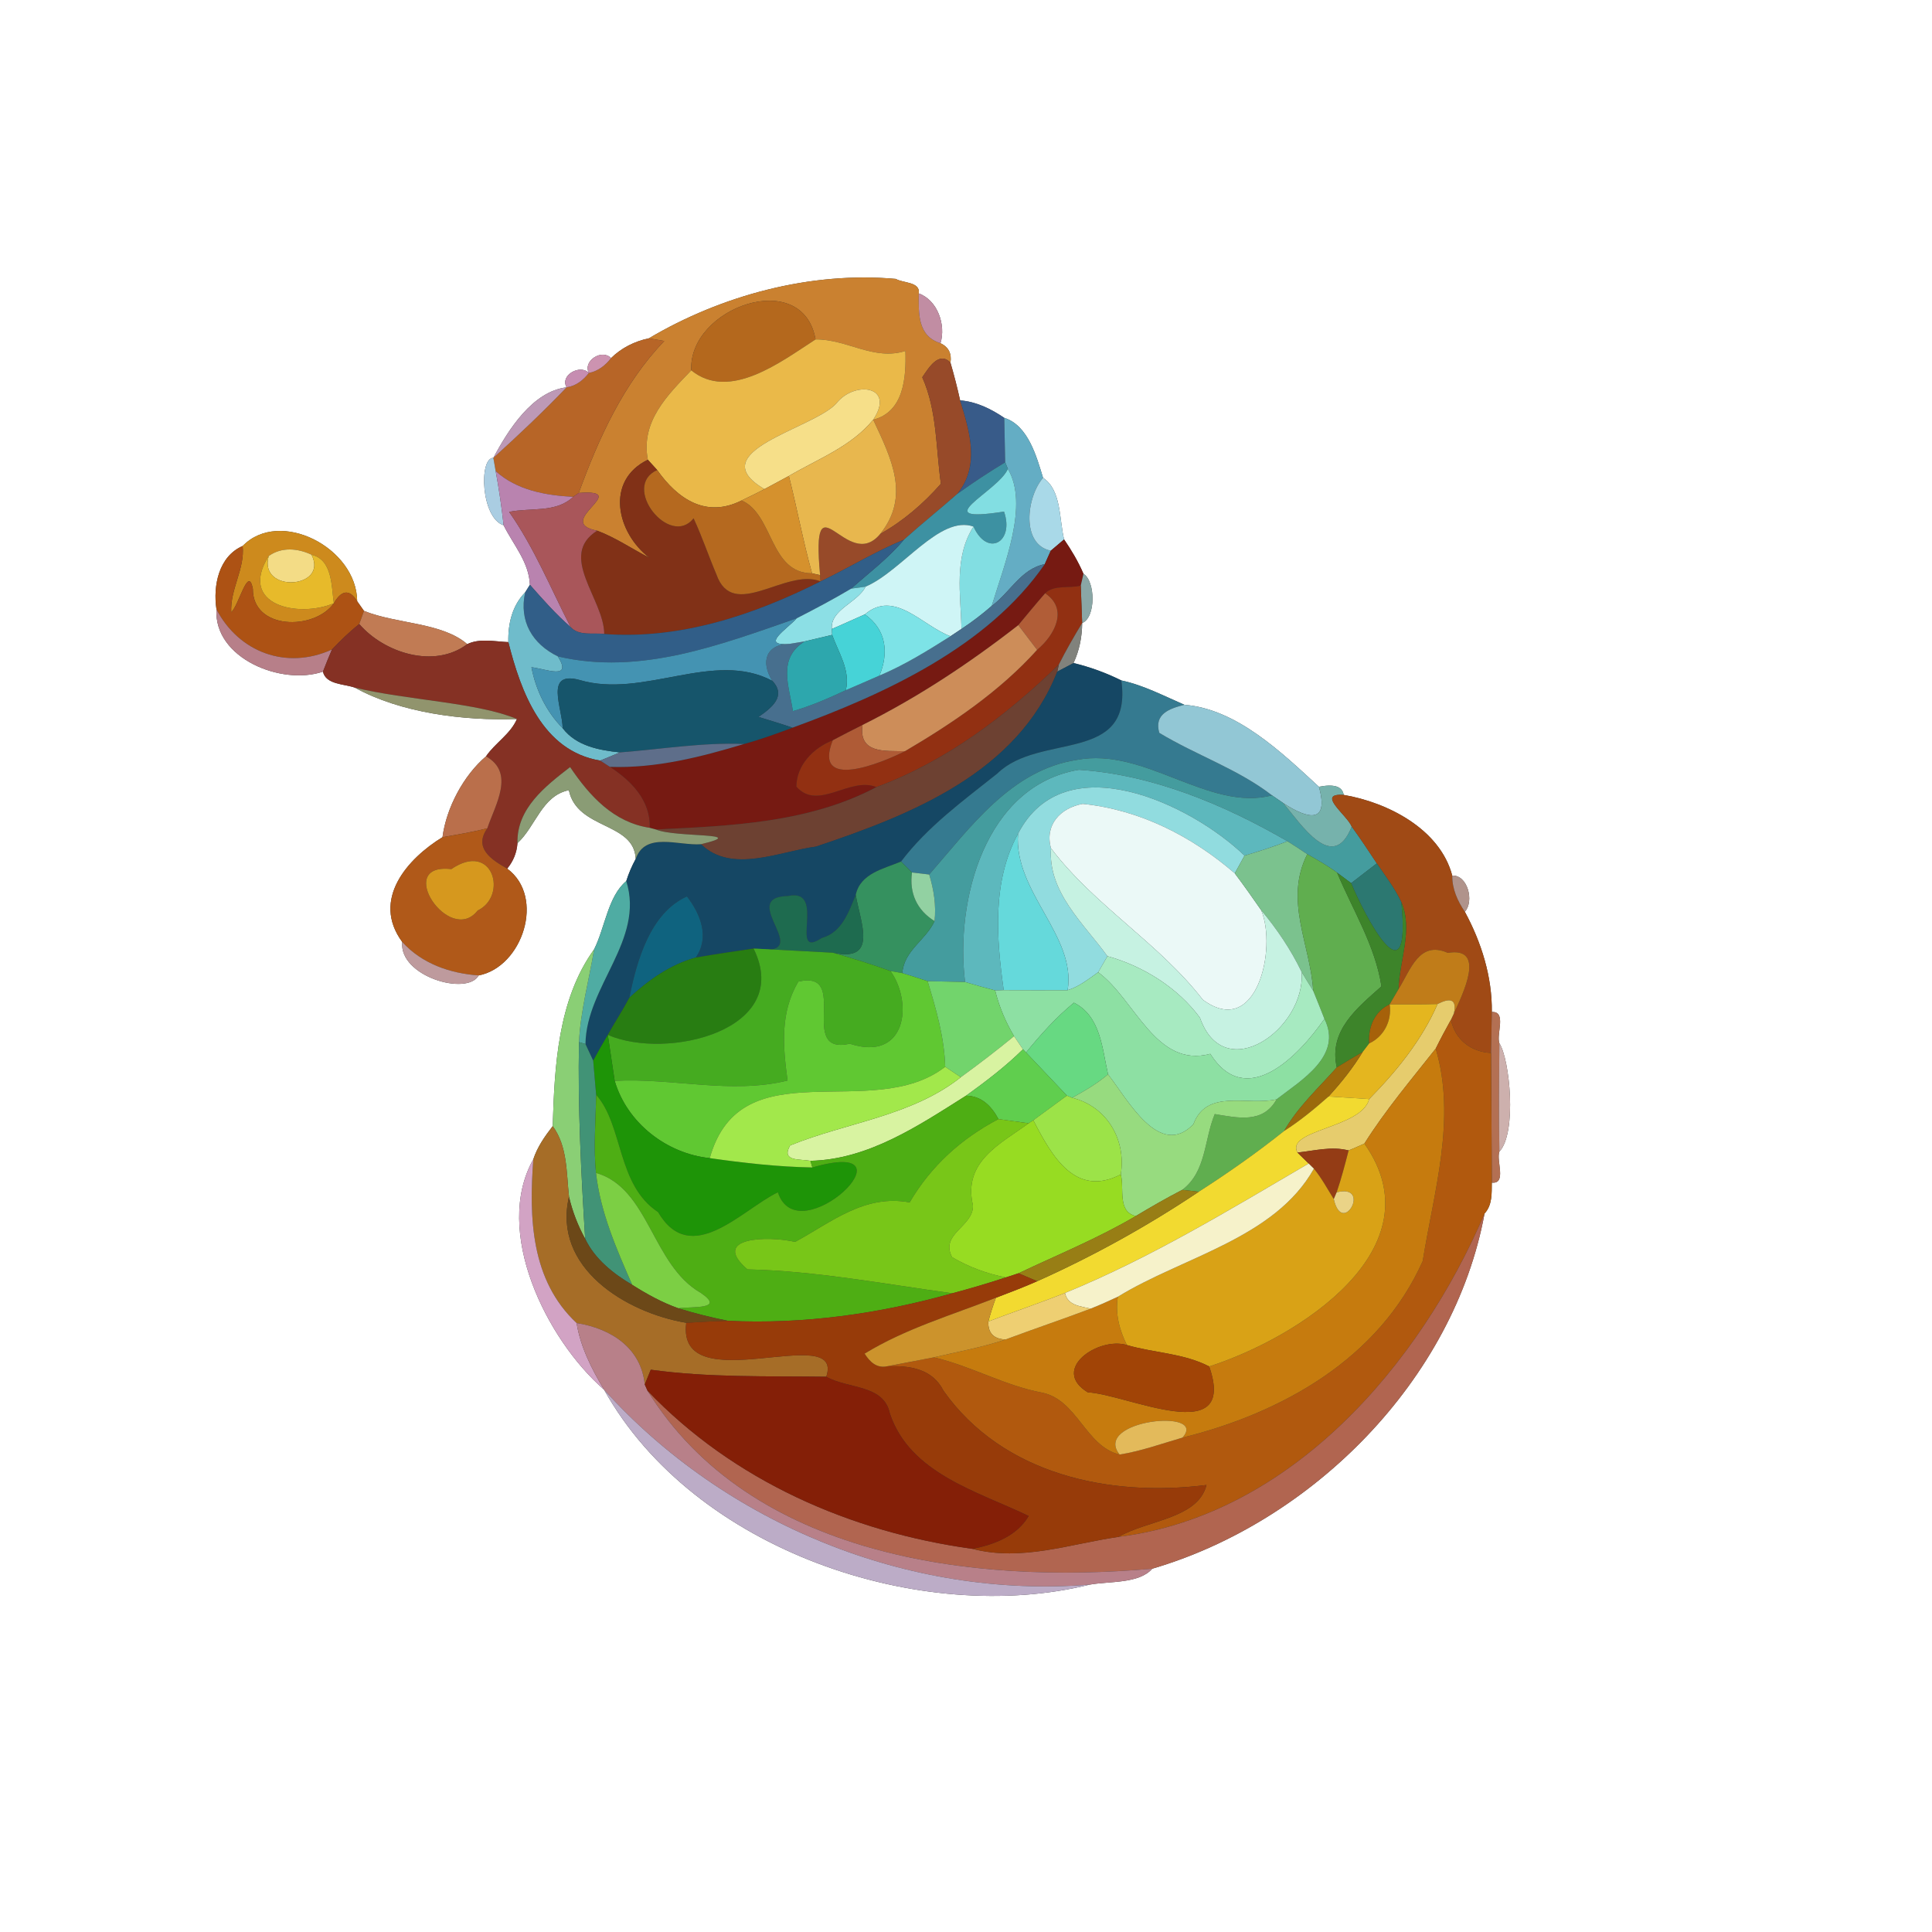 <?xml version="1.0" encoding="UTF-8" ?>
<!DOCTYPE svg PUBLIC "-//W3C//DTD SVG 1.1//EN" "http://www.w3.org/Graphics/SVG/1.1/DTD/svg11.dtd">
<svg width="250pt" height="250pt" viewBox="0 0 250 250" version="1.1" xmlns="http://www.w3.org/2000/svg">
<rect x="0" y="0" width="250" height="250" fill="#333333" stroke="none"/>
<g id="#ffffffff">
<path fill="#ffffff" opacity="1.00" d=" M 0.00 0.00 L 250.00 0.00 L 250.00 250.00 L 0.00 250.00 L 0.00 0.00 M 83.96 43.78 C 82.14 44.15 80.39 45.03 79.07 46.34 C 77.90 45.09 75.38 46.71 76.20 48.26 C 75.06 47.08 72.41 48.57 73.32 50.12 C 68.91 50.65 65.77 55.62 63.84 59.25 C 61.95 59.23 62.23 67.04 65.17 67.97 C 66.42 70.49 68.45 72.72 68.57 75.67 L 67.95 76.66 C 66.27 78.37 65.72 80.75 65.78 83.09 C 64.03 83.02 62.09 82.56 60.46 83.35 C 57.16 80.51 51.36 80.77 47.10 79.05 C 46.88 78.74 46.44 78.11 46.22 77.80 C 46.15 70.85 36.17 65.74 31.40 70.65 C 28.29 72.00 27.55 75.81 28.01 78.85 C 27.65 85.18 36.42 88.74 41.79 86.91 C 42.17 88.60 44.55 88.49 45.92 88.98 C 51.80 92.23 59.93 93.29 66.89 93.04 C 66.07 94.98 64.07 96.14 62.89 97.87 C 59.97 100.35 57.75 104.55 57.26 108.33 C 52.75 111.08 48.01 116.40 52.05 121.89 C 51.61 126.35 60.46 128.91 61.94 126.22 C 67.61 125.13 70.61 116.07 65.63 112.40 C 66.43 111.43 66.87 110.33 66.96 109.10 C 69.33 106.93 70.11 102.96 73.61 102.25 C 74.69 107.40 82.07 106.33 82.26 111.15 C 81.76 112.06 81.35 113.02 81.04 114.01 C 78.67 115.99 78.30 120.00 76.88 122.84 C 72.17 129.38 71.76 138.00 71.52 145.72 C 70.50 147.03 69.53 148.42 69.01 150.01 C 63.77 159.31 70.69 173.31 78.16 179.82 C 89.83 200.71 119.24 210.44 141.01 205.05 C 143.60 204.59 147.39 204.95 149.10 202.99 C 169.80 196.93 188.13 178.58 192.10 157.03 C 193.12 155.93 193.02 154.41 193.04 153.03 C 195.01 153.23 193.58 150.19 194.02 149.02 C 196.32 146.58 195.36 137.04 194.02 135.00 C 193.59 133.81 195.00 130.85 193.04 130.95 C 193.10 126.42 191.69 121.93 189.55 117.98 C 190.80 116.59 189.89 113.20 187.92 113.30 C 186.33 107.28 179.57 103.83 173.87 102.86 C 173.71 101.77 172.64 101.42 170.67 101.81 C 165.83 97.36 160.04 91.74 153.26 91.20 C 150.59 90.05 147.96 88.65 145.10 88.05 C 143.13 87.07 141.05 86.31 138.91 85.80 C 139.67 84.18 140.02 82.41 140.03 80.62 C 141.83 79.90 141.75 75.19 140.20 74.25 C 139.53 72.68 138.65 71.20 137.69 69.80 C 137.05 67.16 137.36 63.41 134.97 61.83 C 134.14 59.10 133.04 55.04 129.95 54.07 C 128.24 52.91 126.33 51.97 124.24 51.81 C 123.88 50.17 123.46 48.54 122.99 46.93 C 123.17 45.75 122.75 44.91 121.70 44.41 C 122.42 42.03 121.32 38.85 118.89 37.97 C 119.11 36.44 116.85 36.65 115.92 36.09 C 104.88 35.10 93.35 38.22 83.96 43.78 Z" />
</g>
<g id="#ca8130ff">
<path fill="#ca8130" opacity="1.00" d=" M 83.96 43.78 C 93.35 38.22 104.88 35.10 115.92 36.09 C 116.85 36.65 119.11 36.44 118.89 37.97 C 118.86 40.57 118.73 43.49 121.70 44.41 C 122.75 44.91 123.17 45.75 122.99 46.93 C 121.48 45.36 120.14 47.66 119.34 48.82 C 121.27 53.12 121.10 58.02 121.75 62.60 C 119.50 65.16 116.88 67.42 113.90 69.09 C 117.80 64.22 115.36 59.35 112.99 54.31 C 116.95 53.31 117.27 48.88 117.16 45.41 C 113.10 46.72 109.54 43.86 105.53 43.92 C 103.87 34.53 89.06 39.78 89.45 47.92 C 86.40 51.11 82.88 54.52 83.83 59.49 C 78.25 62.21 79.82 68.98 84.04 72.18 C 81.77 71.03 79.67 69.56 77.27 68.67 C 71.43 67.56 82.01 63.25 74.89 63.79 C 77.48 56.69 80.67 49.63 85.96 44.12 C 85.46 44.03 84.46 43.87 83.96 43.78 Z" />
</g>
<g id="#c18da3ff">
<path fill="#c18da3" opacity="1.00" d=" M 118.89 37.97 C 121.32 38.85 122.42 42.03 121.70 44.41 C 118.73 43.49 118.86 40.57 118.89 37.97 Z" />
</g>
<g id="#b4681dff">
<path fill="#b4681d" opacity="1.00" d=" M 89.45 47.92 C 89.06 39.78 103.87 34.53 105.53 43.92 C 101.11 46.77 94.40 51.96 89.45 47.92 Z" />
</g>
<g id="#b76527ff">
<path fill="#b76527" opacity="1.00" d=" M 79.07 46.34 C 80.39 45.03 82.14 44.15 83.96 43.78 C 84.46 43.87 85.46 44.03 85.96 44.12 C 80.67 49.63 77.48 56.69 74.89 63.79 L 74.17 64.29 C 70.61 64.10 66.87 63.44 64.14 60.96 C 64.06 60.53 63.91 59.68 63.84 59.25 C 67.09 56.31 70.28 53.29 73.32 50.12 C 74.52 49.95 75.47 49.20 76.20 48.26 C 77.39 48.03 78.34 47.28 79.07 46.34 Z" />
</g>
<g id="#eab949ff">
<path fill="#eab949" opacity="1.00" d=" M 105.53 43.92 C 109.54 43.86 113.10 46.72 117.16 45.41 C 117.27 48.88 116.95 53.31 112.99 54.31 C 115.93 49.91 110.54 49.20 108.20 52.23 C 105.13 55.53 90.63 58.43 98.92 63.29 C 97.95 63.81 96.95 64.28 95.96 64.76 C 91.34 67.09 87.66 64.54 85.04 60.82 C 84.74 60.49 84.13 59.82 83.83 59.49 C 82.88 54.52 86.40 51.11 89.45 47.92 C 94.40 51.96 101.11 46.77 105.53 43.92 Z" />
</g>
<g id="#cc93b0ff">
<path fill="#cc93b0" opacity="1.00" d=" M 76.20 48.26 C 75.38 46.71 77.90 45.09 79.07 46.34 C 78.34 47.28 77.39 48.03 76.20 48.26 Z" />
</g>
<g id="#974a29ff">
<path fill="#974a29" opacity="1.00" d=" M 119.34 48.82 C 120.14 47.66 121.48 45.36 122.99 46.93 C 123.46 48.54 123.88 50.17 124.24 51.81 C 125.51 55.89 126.83 60.31 123.87 63.91 C 121.59 65.92 119.22 67.81 116.97 69.83 C 113.24 71.37 109.81 73.50 106.18 75.23 L 106.12 74.42 C 104.90 61.10 109.57 74.32 113.90 69.09 C 116.88 67.42 119.50 65.16 121.75 62.60 C 121.10 58.02 121.27 53.12 119.34 48.82 Z" />
</g>
<g id="#c68db1ff">
<path fill="#c68db1" opacity="1.00" d=" M 73.32 50.12 C 72.41 48.57 75.06 47.08 76.20 48.26 C 75.47 49.20 74.52 49.95 73.32 50.12 Z" />
</g>
<g id="#bd99b6ff">
<path fill="#bd99b6" opacity="1.00" d=" M 63.84 59.25 C 65.77 55.62 68.91 50.65 73.32 50.12 C 70.28 53.29 67.09 56.31 63.84 59.25 Z" />
</g>
<g id="#f6df89ff">
<path fill="#f6df89" opacity="1.00" d=" M 108.20 52.23 C 110.54 49.20 115.93 49.91 112.99 54.31 C 110.16 57.78 105.85 59.38 102.08 61.59 C 101.03 62.16 99.98 62.73 98.92 63.29 C 90.63 58.43 105.13 55.53 108.20 52.23 Z" />
</g>
<g id="#385b89ff">
<path fill="#385b89" opacity="1.00" d=" M 124.24 51.81 C 126.33 51.97 128.24 52.91 129.95 54.07 C 130.00 55.98 130.02 57.90 130.07 59.82 C 127.95 61.10 125.88 62.47 123.87 63.91 C 126.83 60.31 125.51 55.89 124.24 51.81 Z" />
</g>
<g id="#e8b74eff">
<path fill="#e8b74e" opacity="1.00" d=" M 102.08 61.59 C 105.85 59.38 110.16 57.78 112.99 54.31 C 115.36 59.35 117.80 64.22 113.90 69.09 C 109.57 74.32 104.90 61.10 106.12 74.42 L 105.08 74.19 C 103.92 70.03 103.14 65.77 102.08 61.59 Z" />
</g>
<g id="#64adc4ff">
<path fill="#64adc4" opacity="1.00" d=" M 129.95 54.07 C 133.04 55.04 134.14 59.10 134.97 61.83 C 132.81 64.33 132.10 70.47 135.97 71.26 C 135.78 71.70 135.38 72.56 135.19 73.00 C 132.10 73.61 130.70 76.68 128.33 78.40 C 129.97 72.96 133.16 65.33 130.42 60.68 L 130.07 59.82 C 130.02 57.90 130.00 55.98 129.95 54.07 Z" />
</g>
<g id="#aacde2ff">
<path fill="#aacde2" opacity="1.00" d=" M 65.17 67.97 C 62.23 67.04 61.95 59.23 63.84 59.25 C 63.91 59.68 64.06 60.53 64.14 60.96 C 64.57 63.29 64.91 65.62 65.17 67.97 Z" />
</g>
<g id="#813117ff">
<path fill="#813117" opacity="1.00" d=" M 84.04 72.18 C 79.82 68.98 78.25 62.21 83.83 59.49 C 84.13 59.82 84.74 60.49 85.04 60.82 C 80.31 62.94 86.67 70.96 89.75 67.07 C 90.85 69.44 91.68 71.92 92.70 74.32 C 94.85 80.47 101.69 73.44 106.18 75.23 C 97.52 79.59 88.01 82.77 78.19 82.04 C 78.16 77.51 72.13 71.92 77.27 68.67 C 79.67 69.56 81.77 71.03 84.04 72.18 Z" />
</g>
<g id="#3d91a2ff">
<path fill="#3d91a2" opacity="1.00" d=" M 123.87 63.91 C 125.88 62.47 127.95 61.10 130.07 59.82 L 130.42 60.68 C 129.16 63.62 119.60 67.81 129.92 66.20 C 131.29 70.14 127.78 72.15 125.97 68.14 C 121.59 66.60 116.68 73.93 112.01 75.91 C 111.55 75.98 110.61 76.11 110.14 76.17 C 112.46 74.11 114.97 72.23 116.97 69.83 C 119.22 67.81 121.59 65.92 123.87 63.91 Z" />
</g>
<g id="#b983afff">
<path fill="#b983af" opacity="1.00" d=" M 64.14 60.96 C 66.87 63.44 70.61 64.10 74.17 64.29 C 71.95 66.40 68.67 65.66 65.88 66.24 C 69.13 70.87 71.26 76.13 73.84 81.15 C 71.93 79.48 70.25 77.58 68.57 75.67 C 68.45 72.72 66.42 70.49 65.17 67.97 C 64.91 65.62 64.57 63.29 64.14 60.96 Z" />
</g>
<g id="#b5691fff">
<path fill="#b5691f" opacity="1.00" d=" M 85.04 60.82 C 87.66 64.54 91.34 67.09 95.96 64.76 C 100.11 66.54 99.55 74.17 105.08 74.19 L 106.12 74.42 L 106.18 75.23 C 101.69 73.44 94.85 80.47 92.70 74.32 C 91.68 71.92 90.85 69.44 89.75 67.07 C 86.67 70.96 80.31 62.94 85.04 60.82 Z" />
</g>
<g id="#82dee2ff">
<path fill="#82dee2" opacity="1.00" d=" M 130.42 60.68 C 133.16 65.33 129.97 72.96 128.33 78.40 C 127.10 79.48 125.79 80.47 124.42 81.38 C 124.31 76.89 123.41 72.14 125.97 68.14 C 127.78 72.15 131.29 70.14 129.92 66.20 C 119.60 67.81 129.16 63.62 130.42 60.68 Z" />
</g>
<g id="#d5912dff">
<path fill="#d5912d" opacity="1.00" d=" M 98.92 63.29 C 99.98 62.73 101.03 62.16 102.08 61.59 C 103.14 65.77 103.92 70.03 105.08 74.19 C 99.55 74.17 100.11 66.54 95.96 64.76 C 96.95 64.28 97.95 63.81 98.92 63.29 Z" />
</g>
<g id="#a9d9e8ff">
<path fill="#a9d9e8" opacity="1.00" d=" M 134.97 61.83 C 137.36 63.41 137.05 67.16 137.69 69.80 C 137.26 70.17 136.40 70.90 135.97 71.26 C 132.10 70.47 132.81 64.33 134.97 61.83 Z" />
</g>
<g id="#a9565aff">
<path fill="#a9565a" opacity="1.00" d=" M 74.17 64.29 L 74.89 63.79 C 82.01 63.25 71.43 67.56 77.27 68.67 C 72.13 71.92 78.16 77.51 78.19 82.04 C 76.77 81.85 74.94 82.34 73.84 81.15 C 71.26 76.13 69.13 70.87 65.88 66.24 C 68.67 65.66 71.95 66.40 74.17 64.29 Z" />
</g>
<g id="#cff5f6ff">
<path fill="#cff5f6" opacity="1.00" d=" M 112.01 75.91 C 116.68 73.93 121.59 66.60 125.97 68.14 C 123.41 72.14 124.31 76.89 124.42 81.38 C 124.06 81.62 123.35 82.09 122.99 82.33 C 119.33 80.98 115.77 76.23 111.91 79.50 C 110.48 80.12 109.07 80.79 107.64 81.39 C 107.42 78.87 110.94 78.01 112.01 75.91 Z" />
</g>
<g id="#cd8a1dff">
<path fill="#cd8a1d" opacity="1.00" d=" M 31.40 70.65 C 36.17 65.74 46.15 70.85 46.22 77.80 C 45.16 76.07 44.10 76.49 43.20 78.06 C 42.88 75.86 43.03 72.42 40.31 71.78 C 38.52 70.94 36.45 70.75 34.77 71.95 C 30.74 78.38 38.67 79.98 43.20 78.06 C 40.65 81.62 32.68 81.52 32.72 76.19 C 32.12 73.07 30.92 78.36 29.92 79.22 C 29.77 76.24 31.70 73.61 31.40 70.65 Z" />
</g>
<g id="#315e88ff">
<path fill="#315e88" opacity="1.00" d=" M 106.18 75.23 C 109.81 73.50 113.24 71.37 116.97 69.83 C 114.97 72.23 112.46 74.11 110.14 76.17 C 107.84 77.54 105.47 78.79 103.09 80.01 C 93.20 83.45 82.79 87.43 72.19 84.94 C 68.87 83.32 67.15 80.39 67.95 76.66 L 68.57 75.67 C 70.25 77.58 71.93 79.48 73.84 81.15 C 74.94 82.34 76.77 81.85 78.19 82.04 C 88.01 82.77 97.52 79.59 106.18 75.23 Z" />
</g>
<g id="#761a12ff">
<path fill="#761a12" opacity="1.00" d=" M 135.97 71.26 C 136.40 70.90 137.26 70.17 137.69 69.80 C 138.65 71.20 139.53 72.68 140.20 74.25 C 140.11 74.63 139.94 75.40 139.85 75.78 C 138.37 76.16 136.39 75.64 135.24 76.77 C 134.06 78.12 132.92 79.51 131.77 80.89 C 125.46 85.81 118.77 90.24 111.61 93.81 C 110.32 94.46 109.03 95.11 107.76 95.79 C 105.27 96.77 103.07 98.98 103.05 101.79 C 105.87 105.00 109.95 100.45 113.41 101.85 C 104.68 106.48 94.50 106.88 84.86 107.33 L 84.08 107.12 C 84.17 103.54 81.69 101.05 78.92 99.23 C 84.86 99.44 90.64 97.97 96.28 96.27 C 98.41 95.69 100.48 94.93 102.55 94.16 C 114.52 89.80 127.83 83.67 135.19 73.00 C 135.38 72.56 135.78 71.70 135.97 71.26 Z" />
</g>
<g id="#ad5214ff">
<path fill="#ad5214" opacity="1.00" d=" M 28.01 78.85 C 27.55 75.81 28.29 72.00 31.40 70.65 C 31.70 73.61 29.77 76.24 29.92 79.22 C 30.92 78.36 32.12 73.07 32.72 76.19 C 32.68 81.52 40.65 81.62 43.20 78.06 C 44.10 76.49 45.16 76.07 46.22 77.80 C 46.44 78.11 46.88 78.74 47.10 79.05 C 46.95 79.47 46.64 80.32 46.49 80.75 C 45.22 81.75 44.07 82.88 42.95 84.05 C 37.03 86.73 30.90 84.38 28.01 78.85 Z" />
</g>
<g id="#f3dc86ff">
<path fill="#f3dc86" opacity="1.00" d=" M 34.77 71.95 C 36.45 70.75 38.52 70.94 40.31 71.78 C 42.58 76.21 33.41 76.81 34.77 71.95 Z" />
</g>
<g id="#e7ba2aff">
<path fill="#e7ba2a" opacity="1.00" d=" M 43.20 78.06 C 38.67 79.98 30.74 78.38 34.77 71.95 C 33.41 76.81 42.58 76.21 40.31 71.78 C 43.03 72.42 42.88 75.86 43.20 78.06 Z" />
</g>
<g id="#476f8eff">
<path fill="#476f8e" opacity="1.00" d=" M 128.33 78.40 C 130.70 76.68 132.10 73.61 135.19 73.00 C 127.83 83.67 114.52 89.80 102.55 94.16 C 101.09 93.66 99.62 93.22 98.15 92.77 C 99.79 91.63 101.82 90.10 99.94 88.10 C 98.39 85.63 99.11 83.36 102.21 83.31 C 102.69 83.23 103.64 83.07 104.11 83.00 C 100.59 85.23 102.10 88.70 102.60 92.02 C 104.96 91.34 107.23 90.35 109.45 89.31 C 110.90 88.67 112.36 88.07 113.80 87.42 C 117.04 86.06 120.03 84.20 122.99 82.33 C 123.35 82.09 124.06 81.62 124.42 81.38 C 125.79 80.47 127.10 79.48 128.33 78.40 Z" />
</g>
<g id="#8aa7a6ff">
<path fill="#8aa7a6" opacity="1.00" d=" M 140.20 74.25 C 141.75 75.19 141.83 79.90 140.03 80.62 C 139.98 79.01 139.91 77.40 139.85 75.78 C 139.94 75.40 140.11 74.63 140.20 74.25 Z" />
</g>
<g id="#8cdfe5ff">
<path fill="#8cdfe5" opacity="1.00" d=" M 110.14 76.17 C 110.61 76.11 111.55 75.98 112.01 75.91 C 110.94 78.01 107.42 78.87 107.64 81.39 L 107.68 82.15 C 106.49 82.43 105.30 82.72 104.11 83.00 C 103.64 83.07 102.69 83.23 102.21 83.31 C 98.19 83.67 101.93 81.33 103.09 80.01 C 105.47 78.79 107.84 77.54 110.14 76.17 Z" />
</g>
<g id="#923012ff">
<path fill="#923012" opacity="1.00" d=" M 135.24 76.77 C 136.39 75.64 138.37 76.16 139.85 75.78 C 139.91 77.40 139.98 79.01 140.03 80.62 C 138.96 82.38 137.93 84.17 137.01 86.00 C 130.19 92.64 122.39 98.53 113.41 101.85 C 109.95 100.45 105.87 105.00 103.05 101.79 C 103.07 98.98 105.27 96.77 107.76 95.79 C 105.12 102.42 114.09 98.73 117.11 97.20 C 123.30 93.56 129.37 89.45 134.20 84.09 C 136.44 82.23 138.32 78.84 135.24 76.77 Z" />
</g>
<g id="#6fbccbff">
<path fill="#6fbccb" opacity="1.00" d=" M 65.78 83.09 C 65.72 80.75 66.27 78.37 67.95 76.66 C 67.15 80.39 68.87 83.32 72.19 84.94 C 74.13 88.05 70.66 86.56 68.77 86.34 C 69.33 89.28 70.69 92.09 72.81 94.23 C 74.56 96.53 77.53 97.08 80.23 97.36 C 79.59 97.62 78.31 98.15 77.67 98.42 C 70.18 97.19 67.40 89.51 65.78 83.09 Z" />
</g>
<g id="#b15d37ff">
<path fill="#b15d37" opacity="1.00" d=" M 135.24 76.77 C 138.32 78.84 136.44 82.23 134.20 84.09 C 133.39 83.02 132.57 81.96 131.77 80.89 C 132.92 79.51 134.06 78.12 135.24 76.77 Z" />
</g>
<g id="#7de3e7ff">
<path fill="#7de3e7" opacity="1.00" d=" M 111.91 79.50 C 115.77 76.23 119.33 80.98 122.99 82.33 C 120.03 84.20 117.04 86.06 113.80 87.42 C 115.03 84.47 114.70 81.46 111.91 79.50 Z" />
</g>
<g id="#b77f89ff">
<path fill="#b77f89" opacity="1.00" d=" M 28.01 78.85 C 30.90 84.38 37.03 86.73 42.95 84.05 C 42.55 84.99 42.16 85.95 41.79 86.91 C 36.42 88.74 27.65 85.18 28.01 78.85 Z" />
</g>
<g id="#c17b54ff">
<path fill="#c17b54" opacity="1.00" d=" M 47.10 79.05 C 51.36 80.77 57.16 80.51 60.46 83.35 C 56.22 86.56 49.73 84.51 46.49 80.75 C 46.64 80.32 46.95 79.47 47.10 79.05 Z" />
</g>
<g id="#4493b2ff">
<path fill="#4493b2" opacity="1.00" d=" M 72.19 84.94 C 82.79 87.43 93.20 83.45 103.09 80.01 C 101.93 81.33 98.19 83.67 102.21 83.31 C 99.11 83.36 98.39 85.63 99.94 88.10 C 92.33 84.06 83.27 90.45 74.99 87.99 C 70.40 86.75 72.78 91.62 72.81 94.23 C 70.69 92.09 69.33 89.28 68.77 86.34 C 70.66 86.56 74.13 88.05 72.19 84.94 Z" />
</g>
<g id="#46d3d7ff">
<path fill="#46d3d7" opacity="1.00" d=" M 107.64 81.39 C 109.07 80.79 110.48 80.12 111.91 79.50 C 114.70 81.46 115.03 84.47 113.80 87.42 C 112.36 88.07 110.90 88.67 109.45 89.31 C 110.07 86.73 108.50 84.47 107.68 82.15 L 107.64 81.39 Z" />
</g>
<g id="#853124ff">
<path fill="#853124" opacity="1.00" d=" M 42.95 84.05 C 44.07 82.88 45.22 81.75 46.49 80.75 C 49.73 84.51 56.22 86.56 60.46 83.35 C 62.09 82.56 64.03 83.02 65.78 83.09 C 67.40 89.51 70.18 97.19 77.67 98.42 C 77.98 98.62 78.61 99.02 78.92 99.23 C 81.69 101.05 84.17 103.54 84.08 107.12 C 79.40 106.42 76.30 103.00 73.77 99.26 C 70.58 101.73 66.84 104.61 66.96 109.10 C 66.87 110.33 66.43 111.43 65.63 112.40 C 63.54 111.22 61.27 109.73 63.06 107.18 C 64.08 104.13 66.69 100.01 62.89 97.87 C 64.07 96.14 66.07 94.98 66.89 93.04 C 61.81 90.90 52.64 90.61 45.92 88.98 C 44.55 88.49 42.17 88.60 41.79 86.91 C 42.16 85.95 42.55 84.99 42.95 84.05 Z" />
</g>
<g id="#cd8d59ff">
<path fill="#cd8d59" opacity="1.00" d=" M 111.61 93.81 C 118.77 90.24 125.46 85.81 131.77 80.89 C 132.57 81.96 133.39 83.02 134.20 84.09 C 129.37 89.45 123.30 93.56 117.11 97.20 C 114.45 97.17 111.08 97.51 111.61 93.81 Z" />
</g>
<g id="#81827cff">
<path fill="#81827c" opacity="1.00" d=" M 137.01 86.00 C 137.93 84.17 138.96 82.38 140.03 80.62 C 140.02 82.41 139.67 84.18 138.91 85.80 C 138.39 86.08 137.33 86.63 136.81 86.91 L 137.01 86.00 Z" />
</g>
<g id="#2da7adff">
<path fill="#2da7ad" opacity="1.00" d=" M 104.11 83.00 C 105.30 82.72 106.49 82.43 107.68 82.15 C 108.50 84.47 110.07 86.73 109.45 89.31 C 107.23 90.35 104.96 91.34 102.60 92.02 C 102.10 88.70 100.59 85.23 104.11 83.00 Z" />
</g>
<g id="#16556bff">
<path fill="#16556b" opacity="1.00" d=" M 74.99 87.99 C 83.27 90.45 92.33 84.06 99.94 88.10 C 101.82 90.10 99.79 91.63 98.15 92.77 C 99.62 93.22 101.09 93.66 102.55 94.16 C 100.48 94.93 98.41 95.69 96.28 96.27 C 90.90 96.05 85.57 96.95 80.23 97.36 C 77.53 97.08 74.56 96.53 72.81 94.23 C 72.78 91.62 70.40 86.75 74.99 87.99 Z" />
</g>
<g id="#6d4132ff">
<path fill="#6d4132" opacity="1.00" d=" M 113.41 101.85 C 122.39 98.53 130.19 92.64 137.01 86.00 L 136.81 86.91 C 131.68 99.95 117.99 105.41 105.58 109.55 C 100.86 110.17 94.69 113.10 90.71 109.24 C 97.25 107.68 87.43 108.43 84.86 107.33 C 94.50 106.88 104.68 106.48 113.41 101.85 Z" />
</g>
<g id="#154764ff">
<path fill="#154764" opacity="1.00" d=" M 136.81 86.91 C 137.33 86.63 138.39 86.08 138.91 85.80 C 141.05 86.31 143.13 87.07 145.10 88.05 C 146.61 98.93 134.52 94.74 129.07 100.08 C 124.68 103.58 120.01 106.96 116.60 111.48 C 114.35 112.43 111.33 113.00 110.73 115.80 C 109.82 118.02 108.93 120.67 106.34 121.37 C 101.91 124.33 107.12 114.85 101.98 115.94 C 95.08 116.09 106.10 124.07 97.51 122.74 C 95.00 123.11 92.51 123.47 90.02 123.91 C 91.87 121.30 90.64 118.26 88.89 116.00 C 84.14 118.13 82.40 124.30 81.44 129.10 C 80.57 130.74 79.55 132.29 78.65 133.91 C 78.00 135.01 77.37 136.12 76.76 137.24 C 76.51 136.70 76.01 135.63 75.76 135.10 C 75.86 127.59 83.44 121.66 81.04 114.01 C 81.35 113.02 81.76 112.06 82.26 111.15 C 83.48 107.58 87.80 109.46 90.71 109.24 C 94.69 113.10 100.86 110.17 105.58 109.55 C 117.99 105.41 131.68 99.95 136.81 86.91 Z" />
</g>
<g id="#357a90ff">
<path fill="#357a90" opacity="1.00" d=" M 145.10 88.05 C 147.96 88.65 150.59 90.05 153.26 91.20 C 151.32 91.69 149.31 92.39 150.01 94.83 C 154.76 97.71 160.17 99.50 164.60 102.92 C 156.39 105.06 148.15 96.63 139.34 98.33 C 130.84 99.62 125.53 107.10 120.24 113.16 C 119.69 113.10 118.57 112.96 118.01 112.90 C 117.66 112.54 116.95 111.83 116.60 111.48 C 120.01 106.96 124.68 103.58 129.07 100.08 C 134.52 94.74 146.61 98.93 145.10 88.05 Z" />
</g>
<g id="#91946dff">
<path fill="#91946d" opacity="1.00" d=" M 45.92 88.98 C 52.64 90.61 61.81 90.90 66.89 93.04 C 59.93 93.29 51.80 92.23 45.92 88.98 Z" />
</g>
<g id="#92c7d5ff">
<path fill="#92c7d5" opacity="1.00" d=" M 153.26 91.20 C 160.04 91.74 165.83 97.36 170.67 101.81 C 171.99 106.53 169.38 106.11 166.04 103.91 C 165.68 103.66 164.96 103.17 164.60 102.92 C 160.17 99.50 154.76 97.71 150.01 94.83 C 149.31 92.39 151.32 91.69 153.26 91.20 Z" />
</g>
<g id="#af5b36ff">
<path fill="#af5b36" opacity="1.00" d=" M 107.76 95.79 C 109.03 95.11 110.32 94.46 111.61 93.81 C 111.08 97.51 114.45 97.17 117.11 97.20 C 114.09 98.73 105.12 102.42 107.76 95.79 Z" />
</g>
<g id="#5e6e8aff">
<path fill="#5e6e8a" opacity="1.00" d=" M 80.23 97.36 C 85.57 96.95 90.90 96.05 96.28 96.27 C 90.64 97.97 84.86 99.44 78.92 99.23 C 78.61 99.02 77.98 98.62 77.67 98.42 C 78.31 98.15 79.59 97.62 80.23 97.36 Z" />
</g>
<g id="#ba6f4bff">
<path fill="#ba6f4b" opacity="1.00" d=" M 57.26 108.33 C 57.75 104.55 59.97 100.35 62.89 97.87 C 66.69 100.01 64.08 104.13 63.06 107.18 C 61.15 107.67 59.20 107.99 57.26 108.33 Z" />
</g>
<g id="#449c9eff">
<path fill="#449c9e" opacity="1.00" d=" M 139.34 98.33 C 148.15 96.63 156.39 105.06 164.60 102.92 C 164.96 103.17 165.68 103.66 166.04 103.91 C 168.35 106.64 172.50 113.10 174.91 106.96 C 176.04 108.51 177.10 110.12 178.16 111.72 C 177.05 112.57 175.95 113.43 174.84 114.28 C 174.39 113.94 173.47 113.26 173.02 112.92 C 171.80 112.02 170.47 111.27 169.16 110.53 C 168.32 109.96 167.47 109.40 166.60 108.86 C 158.41 104.12 149.13 100.23 139.61 99.61 C 127.42 101.65 123.58 116.58 124.88 127.07 C 123.26 127.03 121.64 127.00 120.03 126.96 C 118.94 126.60 117.85 126.25 116.76 125.92 C 116.96 123.00 119.82 121.64 120.93 119.19 C 121.16 117.15 120.83 115.11 120.24 113.16 C 125.53 107.10 130.84 99.62 139.34 98.33 Z" />
</g>
<g id="#8a9c75ff">
<path fill="#8a9c75" opacity="1.00" d=" M 66.96 109.10 C 66.84 104.61 70.58 101.73 73.77 99.26 C 76.30 103.00 79.40 106.42 84.08 107.12 L 84.86 107.33 C 87.43 108.43 97.25 107.68 90.71 109.24 C 87.80 109.46 83.48 107.58 82.26 111.15 C 82.07 106.33 74.69 107.40 73.61 102.25 C 70.11 102.96 69.33 106.93 66.96 109.10 Z" />
</g>
<g id="#5db8bdff">
<path fill="#5db8bd" opacity="1.00" d=" M 139.61 99.61 C 149.13 100.23 158.41 104.12 166.60 108.86 C 164.78 109.57 162.92 110.16 161.04 110.72 C 154.10 104.02 137.73 96.23 131.73 107.89 C 128.36 114.07 128.93 121.40 129.88 128.12 L 128.77 128.16 C 127.46 127.81 126.17 127.46 124.88 127.07 C 123.58 116.58 127.42 101.65 139.61 99.61 Z" />
</g>
<g id="#91dcdfff">
<path fill="#91dcdf" opacity="1.00" d=" M 131.73 107.89 C 137.73 96.23 154.10 104.02 161.04 110.72 C 160.73 111.29 160.09 112.44 159.78 113.01 C 154.21 108.20 147.50 104.78 140.10 104.02 C 137.22 104.54 135.14 106.75 136.00 109.77 C 135.59 115.46 140.23 119.49 143.30 123.73 C 143.00 124.25 142.40 125.29 142.10 125.81 C 140.85 126.69 139.63 127.68 138.15 128.13 C 139.30 121.08 131.18 115.46 131.73 107.89 Z" />
</g>
<g id="#76b2acff">
<path fill="#76b2ac" opacity="1.00" d=" M 166.04 103.91 C 169.38 106.11 171.99 106.53 170.67 101.81 C 172.64 101.42 173.71 101.77 173.87 102.86 C 170.24 102.61 174.31 105.46 174.91 106.96 C 172.50 113.10 168.35 106.64 166.04 103.91 Z" />
</g>
<g id="#a04a15ff">
<path fill="#a04a15" opacity="1.00" d=" M 174.91 106.96 C 174.31 105.46 170.24 102.61 173.87 102.86 C 179.57 103.83 186.33 107.28 187.92 113.30 C 187.90 115.02 188.60 116.58 189.55 117.98 C 191.69 121.93 193.10 126.42 193.04 130.95 C 193.00 132.71 192.97 134.48 192.94 136.25 C 190.35 136.13 188.28 134.52 187.75 131.96 L 188.13 131.15 C 189.31 128.55 192.35 122.46 187.35 123.30 C 183.64 121.65 182.53 125.50 180.97 127.99 C 181.08 124.29 182.87 120.30 181.34 116.75 C 180.50 114.95 179.27 113.36 178.16 111.72 C 177.10 110.12 176.04 108.51 174.91 106.96 Z" />
</g>
<g id="#ebf9f7ff">
<path fill="#ebf9f7" opacity="1.00" d=" M 136.00 109.77 C 135.14 106.75 137.22 104.54 140.10 104.02 C 147.50 104.78 154.21 108.20 159.78 113.01 C 160.96 114.57 162.08 116.17 163.20 117.78 C 165.27 122.72 162.62 134.51 155.65 129.37 C 149.95 122.00 141.69 117.26 136.00 109.77 Z" />
</g>
<g id="#b05919ff">
<path fill="#b05919" opacity="1.00" d=" M 57.26 108.33 C 59.20 107.99 61.15 107.67 63.06 107.18 C 61.27 109.73 63.54 111.22 65.63 112.40 C 70.61 116.07 67.61 125.13 61.94 126.22 C 58.23 125.96 54.60 124.70 52.05 121.89 C 48.01 116.40 52.75 111.08 57.26 108.33 M 58.40 112.46 C 50.90 111.60 58.18 122.48 61.81 117.82 C 65.75 115.94 63.81 108.77 58.40 112.46 Z" />
</g>
<g id="#65d9dbff">
<path fill="#65d9db" opacity="1.00" d=" M 129.88 128.12 C 128.93 121.40 128.36 114.07 131.73 107.89 C 131.18 115.46 139.30 121.08 138.15 128.13 C 135.39 128.15 132.63 128.14 129.88 128.12 Z" />
</g>
<g id="#7bc28eff">
<path fill="#7bc28e" opacity="1.00" d=" M 166.60 108.86 C 167.47 109.40 168.32 109.96 169.16 110.53 C 166.13 116.54 169.56 122.23 169.93 128.21 C 169.42 127.40 168.92 126.59 168.43 125.77 C 167.04 122.89 165.25 120.23 163.20 117.78 C 162.08 116.17 160.96 114.57 159.78 113.01 C 160.09 112.44 160.73 111.29 161.04 110.72 C 162.92 110.16 164.78 109.57 166.60 108.86 Z" />
</g>
<g id="#c6f2e2ff">
<path fill="#c6f2e2" opacity="1.00" d=" M 136.00 109.77 C 141.69 117.26 149.95 122.00 155.65 129.37 C 162.62 134.51 165.27 122.72 163.20 117.78 C 165.25 120.23 167.04 122.89 168.43 125.77 C 168.99 133.10 158.42 140.68 155.27 131.69 C 152.42 127.82 147.94 125.01 143.30 123.73 C 140.23 119.49 135.59 115.46 136.00 109.77 Z" />
</g>
<g id="#60ae4fff">
<path fill="#60ae4f" opacity="1.00" d=" M 169.16 110.53 C 170.47 111.27 171.80 112.02 173.02 112.92 C 175.05 117.77 177.95 122.35 178.76 127.63 C 175.64 130.42 171.89 133.36 172.98 138.12 C 170.62 140.78 167.94 143.23 166.16 146.35 C 162.63 149.17 158.92 151.77 155.12 154.21 C 154.58 154.15 153.52 154.03 152.98 153.97 C 156.11 151.61 155.80 147.50 157.19 144.16 C 160.18 144.65 163.43 145.43 165.19 142.25 C 168.37 139.79 173.79 136.63 171.38 131.84 C 170.92 130.62 170.41 129.42 169.93 128.21 C 169.56 122.23 166.13 116.54 169.16 110.53 Z" />
</g>
<g id="#d6981eff">
<path fill="#d6981e" opacity="1.00" d=" M 58.40 112.46 C 63.81 108.77 65.75 115.94 61.81 117.82 C 58.18 122.48 50.90 111.60 58.40 112.46 Z" />
</g>
<g id="#35915fff">
<path fill="#35915f" opacity="1.00" d=" M 110.73 115.80 C 111.33 113.00 114.35 112.43 116.60 111.48 C 116.95 111.83 117.66 112.54 118.01 112.90 C 117.64 115.56 118.65 117.78 120.93 119.19 C 119.82 121.64 116.96 123.00 116.76 125.92 C 116.37 125.85 115.61 125.71 115.23 125.65 C 112.77 124.77 110.28 123.99 107.77 123.28 C 113.69 124.56 111.34 119.40 110.73 115.80 Z" />
</g>
<g id="#2c7871ff">
<path fill="#2c7871" opacity="1.00" d=" M 174.84 114.28 C 175.95 113.43 177.05 112.57 178.16 111.72 C 179.27 113.36 180.50 114.95 181.34 116.75 C 182.60 129.93 176.66 118.69 174.84 114.28 Z" />
</g>
<g id="#92d1a2ff">
<path fill="#92d1a2" opacity="1.00" d=" M 118.01 112.90 C 118.57 112.96 119.69 113.10 120.24 113.16 C 120.83 115.11 121.16 117.15 120.93 119.19 C 118.65 117.78 117.64 115.56 118.01 112.90 Z" />
</g>
<g id="#3d842aff">
<path fill="#3d842a" opacity="1.00" d=" M 173.02 112.92 C 173.47 113.26 174.39 113.94 174.84 114.28 C 176.66 118.69 182.60 129.93 181.34 116.75 C 182.87 120.30 181.08 124.29 180.97 127.99 C 180.68 128.48 180.11 129.47 179.82 129.96 C 177.87 130.87 177.01 132.94 177.17 135.02 C 176.96 135.29 176.54 135.84 176.33 136.12 C 175.21 136.78 174.08 137.43 172.98 138.12 C 171.89 133.36 175.64 130.42 178.76 127.63 C 177.95 122.35 175.05 117.77 173.02 112.92 Z" />
</g>
<g id="#b0938bff">
<path fill="#b0938b" opacity="1.00" d=" M 187.92 113.30 C 189.89 113.20 190.80 116.59 189.55 117.98 C 188.60 116.58 187.90 115.02 187.92 113.30 Z" />
</g>
<g id="#4faca3ff">
<path fill="#4faca3" opacity="1.00" d=" M 76.88 122.84 C 78.30 120.00 78.67 115.99 81.04 114.01 C 83.44 121.66 75.86 127.59 75.76 135.10 L 74.92 134.85 C 75.12 130.79 76.22 126.83 76.88 122.84 Z" />
</g>
<g id="#0f637fff">
<path fill="#0f637f" opacity="1.00" d=" M 81.44 129.10 C 82.40 124.30 84.14 118.13 88.89 116.00 C 90.64 118.26 91.87 121.30 90.02 123.91 C 86.73 124.81 83.92 126.82 81.44 129.10 Z" />
</g>
<g id="#1e6b4fff">
<path fill="#1e6b4f" opacity="1.00" d=" M 97.51 122.74 C 106.10 124.07 95.08 116.09 101.98 115.94 C 107.12 114.85 101.91 124.33 106.34 121.37 C 108.93 120.67 109.82 118.02 110.73 115.80 C 111.34 119.40 113.69 124.56 107.77 123.28 C 104.35 123.09 100.93 122.92 97.51 122.74 Z" />
</g>
<g id="#be9a9dff">
<path fill="#be9a9d" opacity="1.00" d=" M 52.05 121.89 C 54.60 124.70 58.23 125.96 61.94 126.22 C 60.46 128.91 51.61 126.35 52.05 121.89 Z" />
</g>
<g id="#8acf75ff">
<path fill="#8acf75" opacity="1.00" d=" M 71.52 145.72 C 71.76 138.00 72.17 129.38 76.88 122.84 C 76.22 126.83 75.12 130.79 74.92 134.85 C 74.76 143.34 75.20 151.83 75.72 160.30 C 74.78 158.59 74.07 156.76 73.63 154.86 C 73.28 151.73 73.45 148.35 71.52 145.72 Z" />
</g>
<g id="#287d12ff">
<path fill="#287d12" opacity="1.00" d=" M 90.02 123.91 C 92.51 123.47 95.00 123.11 97.51 122.74 C 102.72 133.32 86.28 137.24 78.65 133.91 C 79.55 132.29 80.57 130.74 81.44 129.10 C 83.92 126.82 86.73 124.81 90.02 123.91 Z" />
</g>
<g id="#45ab20ff">
<path fill="#45ab20" opacity="1.00" d=" M 97.51 122.74 C 100.93 122.92 104.35 123.09 107.77 123.28 C 110.28 123.99 112.77 124.77 115.23 125.65 C 118.19 129.82 117.25 137.43 109.97 135.06 C 103.06 136.60 110.15 125.44 103.30 127.02 C 100.90 131.11 101.32 135.45 101.91 139.82 C 94.58 141.63 86.99 139.45 79.54 139.86 C 79.32 138.37 78.87 135.40 78.65 133.91 C 86.28 137.24 102.72 133.32 97.51 122.74 Z" />
</g>
<g id="#c07c19ff">
<path fill="#c07c19" opacity="1.00" d=" M 180.97 127.99 C 182.53 125.50 183.64 121.65 187.35 123.30 C 192.35 122.46 189.31 128.55 188.13 131.15 C 188.58 129.10 187.48 129.18 186.02 129.92 C 183.95 129.98 181.89 129.97 179.82 129.96 C 180.11 129.47 180.68 128.48 180.97 127.99 Z" />
</g>
<g id="#a7eac1ff">
<path fill="#a7eac1" opacity="1.00" d=" M 143.30 123.73 C 147.94 125.01 152.42 127.82 155.27 131.69 C 158.42 140.68 168.99 133.10 168.43 125.77 C 168.92 126.59 169.42 127.40 169.93 128.21 C 170.41 129.42 170.92 130.62 171.38 131.84 C 168.03 136.67 161.26 143.70 156.61 136.37 C 149.54 138.26 146.89 129.31 142.10 125.81 C 142.40 125.29 143.00 124.25 143.30 123.73 Z" />
</g>
<g id="#60c832ff">
<path fill="#60c832" opacity="1.00" d=" M 115.23 125.65 C 115.61 125.71 116.37 125.85 116.76 125.92 C 117.85 126.25 118.94 126.60 120.03 126.96 C 121.14 130.58 122.19 134.22 122.31 138.04 C 112.81 145.41 95.89 135.44 91.84 149.86 C 86.25 149.28 81.14 145.30 79.54 139.86 C 86.99 139.45 94.58 141.63 101.91 139.82 C 101.32 135.45 100.90 131.11 103.30 127.02 C 110.15 125.44 103.06 136.60 109.97 135.06 C 117.25 137.43 118.19 129.82 115.23 125.65 Z" />
</g>
<g id="#8de0a3ff">
<path fill="#8de0a3" opacity="1.00" d=" M 138.15 128.13 C 139.63 127.68 140.85 126.69 142.10 125.81 C 146.89 129.31 149.54 138.26 156.61 136.37 C 161.26 143.70 168.03 136.67 171.38 131.84 C 173.79 136.63 168.37 139.79 165.19 142.25 C 161.35 143.13 156.17 140.82 154.42 145.48 C 150.02 150.02 145.94 142.29 143.38 139.02 C 142.62 135.70 142.44 131.48 138.96 129.75 C 136.65 131.65 134.65 133.88 132.77 136.19 L 132.37 135.78 C 132.08 135.36 131.51 134.51 131.22 134.08 C 130.12 132.23 129.28 130.25 128.77 128.16 L 129.88 128.12 C 132.63 128.14 135.39 128.15 138.15 128.13 Z" />
</g>
<g id="#72d46cff">
<path fill="#72d46c" opacity="1.00" d=" M 120.03 126.96 C 121.64 127.00 123.26 127.03 124.88 127.07 C 126.17 127.46 127.46 127.81 128.77 128.16 C 129.28 130.25 130.12 132.23 131.22 134.08 C 128.98 135.92 126.68 137.68 124.33 139.39 C 123.83 139.05 122.82 138.38 122.31 138.04 C 122.19 134.22 121.14 130.58 120.03 126.96 Z" />
</g>
<g id="#e6cc6dff">
<path fill="#e6cc6d" opacity="1.00" d=" M 186.02 129.92 C 187.48 129.18 188.58 129.10 188.13 131.15 L 187.75 131.96 C 187.07 133.19 186.40 134.43 185.78 135.69 C 182.61 139.71 179.28 143.64 176.55 147.98 C 175.88 148.29 175.19 148.58 174.51 148.87 C 172.31 148.29 170.08 148.91 167.89 149.14 C 166.30 146.18 176.23 146.00 177.17 142.22 C 180.72 138.61 183.99 134.59 186.02 129.92 Z" />
</g>
<g id="#67d982ff">
<path fill="#67d982" opacity="1.00" d=" M 132.77 136.19 C 134.65 133.88 136.65 131.65 138.96 129.75 C 142.44 131.48 142.62 135.70 143.38 139.02 C 141.96 140.22 140.36 141.16 138.73 142.05 L 138.06 141.77 C 136.29 139.91 134.53 138.05 132.77 136.19 Z" />
</g>
<g id="#a6610aff">
<path fill="#a6610a" opacity="1.00" d=" M 177.17 135.02 C 177.01 132.94 177.87 130.87 179.82 129.96 C 180.12 132.06 179.11 134.11 177.17 135.02 Z" />
</g>
<g id="#e4b61fff">
<path fill="#e4b61f" opacity="1.00" d=" M 179.82 129.96 C 181.89 129.97 183.95 129.98 186.02 129.92 C 183.99 134.59 180.72 138.61 177.17 142.22 C 175.42 142.11 173.66 141.98 171.91 141.89 C 173.55 140.10 175.07 138.20 176.33 136.12 C 176.54 135.84 176.96 135.29 177.17 135.02 C 179.11 134.11 180.12 132.06 179.82 129.96 Z" />
</g>
<g id="#b37053ff">
<path fill="#b37053" opacity="1.00" d=" M 193.04 130.95 C 195.00 130.85 193.59 133.81 194.02 135.00 C 193.98 139.67 193.93 144.35 194.02 149.02 C 193.58 150.19 195.01 153.23 193.04 153.03 C 193.00 147.43 192.99 141.84 192.94 136.25 C 192.97 134.48 193.00 132.71 193.04 130.95 Z" />
</g>
<g id="#b1590eff">
<path fill="#b1590e" opacity="1.00" d=" M 185.78 135.69 C 186.40 134.43 187.07 133.19 187.75 131.96 C 188.28 134.52 190.35 136.13 192.94 136.25 C 192.99 141.84 193.00 147.43 193.04 153.03 C 193.02 154.41 193.12 155.93 192.10 157.03 C 183.70 176.69 167.01 196.06 144.75 198.87 C 148.43 196.70 155.02 196.54 156.12 192.16 C 143.57 193.75 129.78 190.83 122.09 179.97 C 120.65 177.10 117.71 176.68 114.78 176.80 C 116.29 176.51 119.33 175.93 120.84 175.64 C 125.65 176.76 129.97 179.29 134.85 180.21 C 139.40 181.13 140.46 187.14 144.87 188.22 C 147.65 187.78 150.31 186.81 153.01 186.03 C 165.89 182.84 178.45 175.83 184.10 163.18 C 185.54 154.17 188.48 144.79 185.78 135.69 Z" />
</g>
<g id="#1e9407ff">
<path fill="#1e9407" opacity="1.00" d=" M 76.76 137.24 C 77.37 136.12 78.00 135.01 78.65 133.91 C 78.87 135.40 79.32 138.37 79.54 139.86 C 81.14 145.30 86.25 149.28 91.84 149.86 C 96.24 150.49 100.67 150.99 105.12 151.07 C 119.21 147.00 103.27 162.40 100.66 154.28 C 96.02 156.51 89.42 164.12 85.15 156.84 C 79.81 153.32 80.67 145.63 77.14 141.66 C 77.01 140.18 76.89 138.71 76.76 137.24 Z" />
</g>
<g id="#d8f3a1ff">
<path fill="#d8f3a1" opacity="1.00" d=" M 131.22 134.08 C 131.51 134.51 132.08 135.36 132.37 135.78 C 130.11 138.01 127.58 139.93 125.01 141.78 C 118.89 145.64 112.37 150.05 104.87 150.21 C 103.50 149.95 101.04 150.34 102.24 148.22 C 109.55 145.24 117.94 144.45 124.33 139.39 C 126.68 137.68 128.98 135.92 131.22 134.08 Z" />
</g>
<g id="#419376ff">
<path fill="#419376" opacity="1.00" d=" M 74.92 134.85 L 75.76 135.10 C 76.01 135.63 76.51 136.70 76.76 137.24 C 76.89 138.71 77.01 140.18 77.14 141.66 C 77.09 145.01 76.79 148.41 77.12 151.77 C 77.69 156.87 79.77 161.61 81.81 166.26 C 79.36 164.82 76.96 162.91 75.72 160.30 C 75.20 151.83 74.76 143.34 74.92 134.85 Z" />
</g>
<g id="#cdb0adff">
<path fill="#cdb0ad" opacity="1.00" d=" M 194.02 135.00 C 195.36 137.04 196.32 146.58 194.02 149.02 C 193.93 144.35 193.98 139.67 194.02 135.00 Z" />
</g>
<g id="#60ce4eff">
<path fill="#60ce4e" opacity="1.00" d=" M 132.37 135.78 L 132.77 136.19 C 134.53 138.05 136.29 139.91 138.06 141.77 C 136.61 142.83 135.17 143.90 133.71 144.96 L 133.11 145.35 C 131.80 145.17 130.50 145.00 129.20 144.81 C 128.30 143.14 127.03 141.82 125.01 141.78 C 127.58 139.93 130.11 138.01 132.37 135.78 Z" />
</g>
<g id="#9b690cff">
<path fill="#9b690c" opacity="1.00" d=" M 172.98 138.12 C 174.08 137.43 175.21 136.78 176.33 136.12 C 175.07 138.20 173.55 140.10 171.91 141.89 C 170.09 143.49 168.22 145.05 166.16 146.35 C 167.94 143.23 170.62 140.78 172.98 138.12 Z" />
</g>
<g id="#c67b0eff">
<path fill="#c67b0e" opacity="1.00" d=" M 176.55 147.98 C 179.28 143.64 182.61 139.71 185.78 135.69 C 188.48 144.79 185.54 154.17 184.10 163.18 C 178.45 175.83 165.89 182.84 153.01 186.03 C 156.45 182.18 141.31 183.73 144.87 188.22 C 140.46 187.14 139.40 181.13 134.85 180.21 C 129.97 179.29 125.65 176.76 120.84 175.64 C 123.94 174.91 127.10 174.35 130.12 173.33 C 133.78 171.96 137.48 170.72 141.13 169.34 C 142.32 168.87 143.49 168.34 144.65 167.80 C 144.29 169.99 144.85 172.10 145.82 174.05 C 142.15 172.93 135.87 177.19 140.76 180.17 C 145.73 180.38 160.19 187.55 156.47 176.82 C 168.02 173.10 186.13 161.54 176.55 147.98 Z" />
</g>
<g id="#a2e84bff">
<path fill="#a2e84b" opacity="1.00" d=" M 91.84 149.86 C 95.89 135.44 112.81 145.41 122.31 138.04 C 122.82 138.38 123.83 139.05 124.33 139.39 C 117.94 144.45 109.55 145.24 102.24 148.22 C 101.04 150.34 103.50 149.95 104.87 150.21 L 105.12 151.07 C 100.67 150.99 96.24 150.49 91.84 149.86 Z" />
</g>
<g id="#97db7fff">
<path fill="#97db7f" opacity="1.00" d=" M 143.38 139.02 C 145.94 142.29 150.02 150.02 154.42 145.48 C 156.17 140.82 161.35 143.13 165.19 142.25 C 163.43 145.43 160.18 144.65 157.19 144.16 C 155.80 147.50 156.11 151.61 152.98 153.97 C 150.94 155.02 148.95 156.17 146.98 157.35 C 144.55 156.83 145.51 153.76 145.03 151.97 C 145.75 147.46 143.23 143.16 138.73 142.05 C 140.36 141.16 141.96 140.22 143.38 139.02 Z" />
</g>
<g id="#4eae14ff">
<path fill="#4eae14" opacity="1.00" d=" M 77.14 141.66 C 80.67 145.63 79.81 153.32 85.15 156.84 C 89.42 164.12 96.02 156.51 100.66 154.28 C 103.27 162.40 119.21 147.00 105.12 151.07 L 104.87 150.21 C 112.37 150.05 118.89 145.64 125.01 141.78 C 127.03 141.82 128.30 143.14 129.20 144.81 C 124.41 147.32 120.46 150.88 117.71 155.59 C 111.85 154.50 107.58 158.16 102.89 160.70 C 99.47 159.90 91.81 160.03 96.72 164.26 C 105.41 164.44 114.44 166.15 123.23 167.35 C 113.81 170.00 103.99 171.39 94.19 170.91 C 92.02 170.48 89.88 169.94 87.77 169.29 C 89.64 169.04 93.88 169.47 90.68 167.30 C 84.35 163.68 84.00 153.73 77.12 151.77 C 76.79 148.41 77.09 145.01 77.14 141.66 Z" />
</g>
<g id="#9ce348ff">
<path fill="#9ce348" opacity="1.00" d=" M 133.71 144.96 C 135.17 143.90 136.61 142.83 138.06 141.77 L 138.73 142.05 C 143.23 143.16 145.75 147.46 145.03 151.97 C 139.18 155.01 136.14 149.67 133.71 144.96 Z" />
</g>
<g id="#f2da30ff">
<path fill="#f2da30" opacity="1.00" d=" M 166.16 146.35 C 168.22 145.05 170.09 143.49 171.91 141.89 C 173.66 141.98 175.42 142.11 177.17 142.22 C 176.23 146.00 166.30 146.18 167.89 149.14 C 168.25 149.50 168.97 150.21 169.34 150.56 C 159.10 156.55 148.87 162.79 137.81 167.31 C 134.53 168.62 131.19 169.74 127.89 171.00 C 128.17 169.96 128.50 168.93 128.87 167.93 C 130.66 167.24 132.46 166.57 134.21 165.79 C 141.49 162.53 148.49 158.65 155.12 154.21 C 158.92 151.77 162.63 149.17 166.16 146.35 Z" />
</g>
<g id="#78c618ff">
<path fill="#78c618" opacity="1.00" d=" M 117.71 155.59 C 120.46 150.88 124.41 147.32 129.20 144.81 C 130.50 145.00 131.80 145.17 133.11 145.35 C 129.51 147.99 124.56 150.28 125.90 155.98 C 125.99 158.73 121.59 159.63 123.20 162.68 C 125.34 163.94 127.70 164.82 130.15 165.30 C 127.86 166.05 125.56 166.73 123.23 167.35 C 114.44 166.15 105.41 164.44 96.72 164.26 C 91.81 160.03 99.47 159.90 102.89 160.70 C 107.58 158.16 111.85 154.50 117.71 155.59 Z" />
</g>
<g id="#97dc22ff">
<path fill="#97dc22" opacity="1.00" d=" M 133.11 145.35 L 133.71 144.96 C 136.14 149.67 139.18 155.01 145.03 151.97 C 145.51 153.76 144.55 156.83 146.98 157.35 C 142.12 160.22 136.89 162.35 131.80 164.76 C 131.39 164.89 130.56 165.16 130.15 165.30 C 127.70 164.82 125.34 163.94 123.20 162.68 C 121.59 159.63 125.99 158.73 125.90 155.98 C 124.56 150.28 129.51 147.99 133.11 145.35 Z" />
</g>
<g id="#a66d27ff">
<path fill="#a66d27" opacity="1.00" d=" M 71.52 145.72 C 73.45 148.35 73.28 151.73 73.63 154.86 C 71.46 164.05 81.01 169.86 88.80 171.17 C 87.49 181.50 109.37 170.83 106.92 178.15 C 99.34 178.05 91.73 178.28 84.21 177.24 C 84.01 177.72 83.62 178.68 83.43 179.15 C 82.96 174.41 79.07 171.91 74.61 171.20 C 68.68 165.65 68.45 157.57 69.01 150.01 C 69.53 148.42 70.50 147.03 71.52 145.72 Z" />
</g>
<g id="#943c15ff">
<path fill="#943c15" opacity="1.00" d=" M 167.89 149.14 C 170.08 148.91 172.31 148.29 174.51 148.87 C 174.04 150.69 173.57 152.51 172.96 154.29 L 172.59 155.16 C 171.76 153.83 171.02 152.44 170.02 151.23 L 169.34 150.56 C 168.97 150.21 168.25 149.50 167.89 149.14 Z" />
</g>
<g id="#d9a216ff">
<path fill="#d9a216" opacity="1.00" d=" M 174.51 148.87 C 175.19 148.58 175.88 148.29 176.55 147.98 C 186.13 161.54 168.02 173.10 156.47 176.82 C 153.16 175.10 149.35 175.08 145.82 174.05 C 144.85 172.10 144.29 169.99 144.65 167.80 C 153.07 162.62 164.92 160.28 170.02 151.23 C 171.02 152.44 171.76 153.83 172.59 155.16 C 173.72 160.16 177.55 153.10 172.96 154.29 C 173.57 152.51 174.04 150.69 174.51 148.87 Z" />
</g>
<g id="#d2a3c4ff">
<path fill="#d2a3c4" opacity="1.00" d=" M 78.16 179.82 C 70.69 173.31 63.77 159.31 69.01 150.01 C 68.45 157.57 68.68 165.65 74.61 171.20 C 75.12 174.32 76.56 177.14 78.16 179.82 Z" />
</g>
<g id="#f6f2caff">
<path fill="#f6f2ca" opacity="1.00" d=" M 137.81 167.31 C 148.87 162.79 159.10 156.55 169.34 150.56 L 170.02 151.23 C 164.92 160.28 153.07 162.62 144.65 167.80 C 143.49 168.34 142.32 168.87 141.13 169.34 C 139.80 169.02 138.15 168.94 137.81 167.31 Z" />
</g>
<g id="#7ccf44ff">
<path fill="#7ccf44" opacity="1.00" d=" M 77.12 151.77 C 84.00 153.73 84.35 163.68 90.68 167.30 C 93.88 169.47 89.64 169.04 87.77 169.29 C 85.66 168.54 83.69 167.45 81.81 166.26 C 79.77 161.61 77.69 156.87 77.12 151.77 Z" />
</g>
<g id="#987e15ff">
<path fill="#987e15" opacity="1.00" d=" M 146.98 157.35 C 148.95 156.17 150.94 155.02 152.98 153.97 C 153.52 154.03 154.58 154.15 155.12 154.21 C 148.49 158.65 141.49 162.53 134.21 165.79 C 133.61 165.53 132.40 165.02 131.80 164.76 C 136.89 162.35 142.12 160.22 146.98 157.35 Z" />
</g>
<g id="#ead387ff">
<path fill="#ead387" opacity="1.00" d=" M 172.96 154.29 C 177.55 153.10 173.72 160.16 172.59 155.16 L 172.96 154.29 Z" />
</g>
<g id="#6c4818ff">
<path fill="#6c4818" opacity="1.00" d=" M 88.80 171.17 C 81.01 169.86 71.46 164.05 73.63 154.86 C 74.07 156.76 74.78 158.59 75.72 160.30 C 76.96 162.91 79.36 164.82 81.81 166.26 C 83.69 167.45 85.66 168.54 87.77 169.29 C 89.88 169.94 92.02 170.48 94.19 170.91 C 92.39 170.96 90.60 171.06 88.80 171.17 Z" />
</g>
<g id="#b16550ff">
<path fill="#b16550" opacity="1.00" d=" M 144.75 198.87 C 167.01 196.06 183.70 176.69 192.10 157.03 C 188.13 178.58 169.80 196.93 149.10 202.99 C 125.78 205.05 97.06 201.43 83.79 179.96 C 94.89 191.60 110.06 198.25 125.83 200.42 C 132.23 202.08 138.47 199.77 144.75 198.87 Z" />
</g>
<g id="#973b09ff">
<path fill="#973b09" opacity="1.00" d=" M 130.15 165.30 C 130.56 165.16 131.39 164.89 131.80 164.76 C 132.40 165.02 133.61 165.53 134.21 165.79 C 132.46 166.57 130.66 167.24 128.87 167.93 C 123.15 170.17 117.16 171.93 111.88 175.16 C 112.54 176.20 113.42 177.08 114.78 176.80 C 117.71 176.68 120.65 177.10 122.09 179.97 C 129.78 190.83 143.57 193.75 156.12 192.16 C 155.02 196.54 148.43 196.70 144.75 198.87 C 138.47 199.77 132.23 202.08 125.83 200.42 C 128.65 199.87 131.57 198.77 133.11 196.17 C 126.50 192.98 117.73 190.68 115.14 182.88 C 114.36 179.13 109.71 179.74 106.92 178.15 C 109.37 170.83 87.49 181.50 88.80 171.17 C 90.60 171.06 92.39 170.96 94.19 170.91 C 103.99 171.39 113.81 170.00 123.23 167.35 C 125.56 166.73 127.86 166.05 130.15 165.30 Z" />
</g>
<g id="#eecf72ff">
<path fill="#eecf72" opacity="1.00" d=" M 127.89 171.00 C 131.19 169.74 134.53 168.62 137.81 167.31 C 138.15 168.94 139.80 169.02 141.13 169.34 C 137.48 170.72 133.78 171.96 130.12 173.33 C 128.58 173.27 127.83 172.49 127.89 171.00 Z" />
</g>
<g id="#cc932cff">
<path fill="#cc932c" opacity="1.00" d=" M 111.88 175.16 C 117.16 171.93 123.15 170.17 128.87 167.93 C 128.50 168.93 128.17 169.96 127.89 171.00 C 127.83 172.49 128.58 173.27 130.12 173.33 C 127.10 174.35 123.94 174.91 120.84 175.64 C 119.33 175.93 116.29 176.51 114.78 176.80 C 113.42 177.08 112.54 176.20 111.88 175.16 Z" />
</g>
<g id="#b88089ff">
<path fill="#b88089" opacity="1.00" d=" M 74.61 171.20 C 79.07 171.91 82.96 174.41 83.43 179.15 L 83.79 179.96 C 97.06 201.43 125.78 205.05 149.10 202.99 C 147.39 204.95 143.60 204.59 141.01 205.05 C 117.58 206.93 93.83 197.20 78.16 179.82 C 76.56 177.14 75.12 174.32 74.61 171.20 Z" />
</g>
<g id="#a14406ff">
<path fill="#a14406" opacity="1.00" d=" M 140.76 180.17 C 135.87 177.19 142.15 172.93 145.82 174.05 C 149.35 175.08 153.16 175.10 156.47 176.82 C 160.19 187.55 145.73 180.38 140.76 180.17 Z" />
</g>
<g id="#841f07ff">
<path fill="#841f07" opacity="1.00" d=" M 84.21 177.24 C 91.73 178.28 99.34 178.05 106.92 178.15 C 109.71 179.74 114.36 179.13 115.14 182.88 C 117.73 190.68 126.50 192.98 133.11 196.17 C 131.57 198.77 128.65 199.87 125.83 200.42 C 110.06 198.25 94.89 191.60 83.79 179.96 L 83.43 179.15 C 83.62 178.68 84.01 177.72 84.21 177.24 Z" />
</g>
<g id="#bcacc7ff">
<path fill="#bcacc7" opacity="1.00" d=" M 78.16 179.82 C 93.83 197.20 117.58 206.93 141.01 205.05 C 119.24 210.44 89.83 200.71 78.16 179.82 Z" />
</g>
<g id="#e3ba5bff">
<path fill="#e3ba5b" opacity="1.00" d=" M 144.87 188.22 C 141.31 183.73 156.45 182.18 153.01 186.03 C 150.31 186.81 147.65 187.78 144.87 188.22 Z" />
</g>
</svg>
